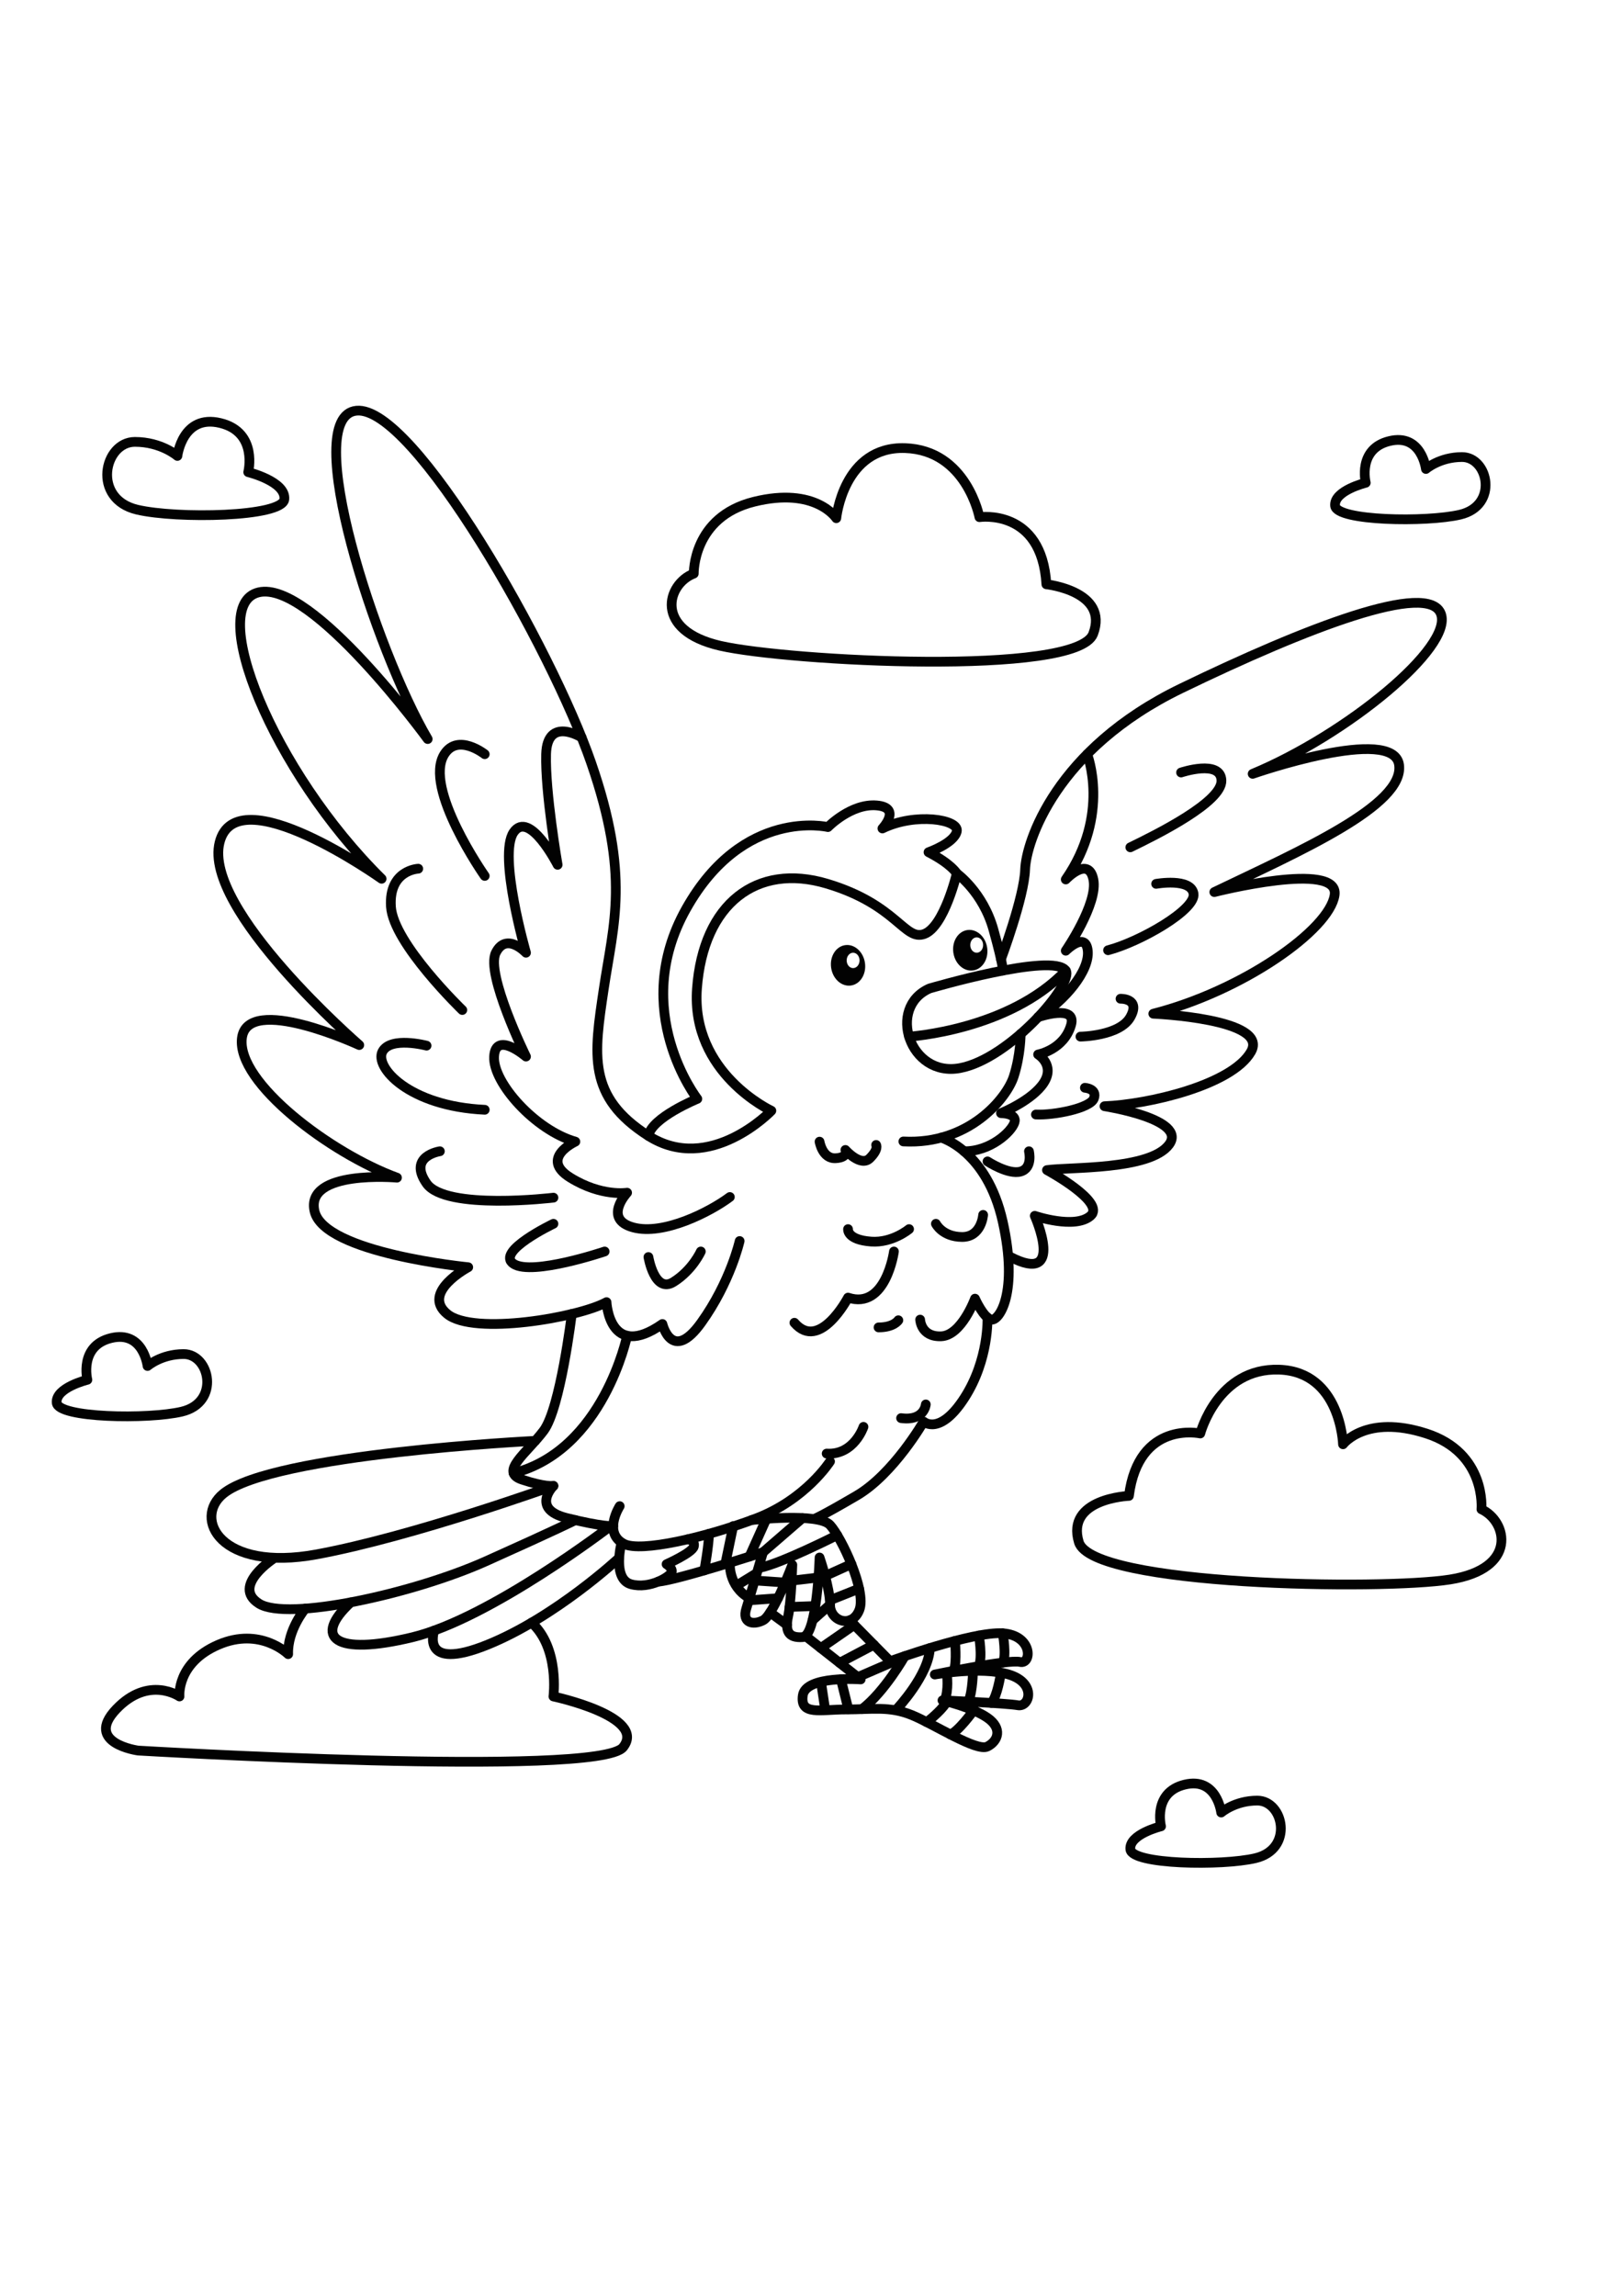 <?xml version="1.0" encoding="utf-8"?>
<!-- Generator: Adobe Illustrator 27.5.0, SVG Export Plug-In . SVG Version: 6.00 Build 0)  -->
<svg xmlns="http://www.w3.org/2000/svg" xmlns:xlink="http://www.w3.org/1999/xlink" viewBox="0 0 500 500" width="595" height="842" preserveAspectRatio="xMidYMid meet" data-scaled="true">
<g id="BACKGROUND">
	<rect style="fill:#FFFFFF;" width="500" height="500"/>
</g>
<g id="OBJECTS">
	<g>
		<g>
			<g>
				<path style="fill:none;stroke:#020202;stroke-width:3;stroke-linecap:round;stroke-linejoin:round;stroke-miterlimit:10;" d="
					M309.099,195.354c0,0,0.38-0.964-2.85-12.59c-3.23-11.627-11.304-17.36-11.304-17.36s-3.876,16.391-10.012,18.652
					c-6.136,2.261-8.397-9.043-30.036-15.502c-21.639-6.459-38.11,6.136-40.048,32.297c-1.938,26.16,22.931,37.68,22.931,37.68
					s-18.947,19.809-37.895,7.751c-18.947-12.057-16.794-24.976-13.78-45.215s8.182-34.881-3.876-69.761
					c-12.058-34.88-54.689-110.24-72.345-108.517s6.029,74.067,21.962,101.196c0,0-35.742-49.091-52.105-45.215
					c-16.364,3.876,4.306,55.12,37.895,88.278c0,0-44.785-31.866-49.952-11.196c-5.167,20.67,43.062,62.44,43.062,62.44
					s-34.45-15.933-36.172-2.153c-1.723,13.78,27.56,35.664,47.799,43.023c0,0-28.421-2.545-25.407,10.374
					c3.014,12.919,47.369,17.225,47.369,17.225s-14.641,7.759-6.459,14.43c8.182,6.671,40.479,1.073,49.091-3.664
					c0,0,0.861,18.201,17.225,6.732c0,0,2.907,12.216,11.95-0.38c9.043-12.596,11.86-25.191,11.86-25.191"/>
				<path style="fill:none;stroke:#020202;stroke-width:3;stroke-linecap:round;stroke-linejoin:round;stroke-miterlimit:10;" d="
					M286.549,200.85c0,0,38.156-11.235,41.986-5.49c2.584,3.876-17.117,27.129-32.62,30.036
					C280.412,228.302,273.307,206.663,286.549,200.85z"/>
				<path style="fill:none;stroke:#020202;stroke-width:3;stroke-linecap:round;stroke-linejoin:round;stroke-miterlimit:10;" d="
					M280.233,215.695c0,0,30.753-1.926,48.301-20.335"/>
				<path style="fill:none;stroke:#020202;stroke-width:3;stroke-linecap:round;stroke-linejoin:round;stroke-miterlimit:10;" d="
					M314.63,214.859c0,0,0.016,6.445-2.137,13.12c-2.153,6.675-13.78,21.1-34.019,20.024"/>
				<path style="fill:none;stroke:#020202;stroke-width:3;stroke-linecap:round;stroke-linejoin:round;stroke-miterlimit:10;" d="
					M252.637,248.06c0,0,0.861,5.326,4.952,5.11c4.091-0.215,3.014-2.552,3.014-2.552s4.737,5.364,7.536,2.558
					c2.799-2.805,1.938-4.097,1.938-4.097"/>
				<path style="fill:none;stroke:#020202;stroke-width:3;stroke-linecap:round;stroke-linejoin:round;stroke-miterlimit:10;" d="
					M290.131,246.826c0,0,14.094,3.976,18.982,25.938c4.888,21.962-1.141,30.574-3.509,30.144c-2.368-0.431-5.052-6.459-5.052-6.459
					s-4.147,11.359-10.42,11.601c-6.274,0.241-6.489-5.141-6.489-5.141"/>
				<path style="fill:none;stroke:#020202;stroke-width:3;stroke-linecap:round;stroke-linejoin:round;stroke-miterlimit:10;" d="
					M294.946,165.404c0,0-1.615-2.879-8.72-6.539c0,0,7.966-2.799,8.72-6.459c0.754-3.66-12.811-5.813-22.931-0.861
					c0,0,6.063-6.459-1.813-7.105c-7.876-0.646-14.982,6.675-14.982,6.675s-26.053-6.244-43.708,25.192s3.445,58.565,3.445,58.565
					s-14.211,5.814-15.072,11.412"/>
				<path style="fill:none;stroke:#020202;stroke-width:3;stroke-linecap:round;stroke-linejoin:round;stroke-miterlimit:10;" d="
					M191.031,360.396c0,0-5.29,8.228,1.319,11.627c5.181,2.664,24.976-1.938,40.479-7.751c15.502-5.814,23.038-17.656,23.038-17.656
					"/>
				<path style="fill:none;stroke:#020202;stroke-width:3;stroke-linecap:round;stroke-linejoin:round;stroke-miterlimit:10;" d="
					M176.257,301.168c0,0-3.5,29.084-8.668,35.974c-5.167,6.89-13.78,12.703-6.675,15.072c7.105,2.368,9.689,1.938,9.689,1.938
					s-7.105,7.105,4.091,9.904c11.196,2.799,14.332,2.488,14.332,2.488"/>
				<path style="fill:none;stroke:#020202;stroke-width:3;stroke-linecap:round;stroke-linejoin:round;stroke-miterlimit:10;" d="
					M304.4,302.264c0,0,0.543,12.917-7.093,24.759c-7.636,11.842-12.589,7.321-12.589,7.321s-9.258,16.148-20.67,22.823
					c-11.411,6.675-12.919,7.105-12.919,7.105"/>
				<path style="fill:none;stroke:#020202;stroke-width:3;stroke-linecap:round;stroke-linejoin:round;stroke-miterlimit:10;" d="
					M193.31,307.873c0,0-7.223,35.195-34.989,42.352"/>
				<path style="fill:none;stroke:#020202;stroke-width:3;stroke-linecap:round;stroke-linejoin:round;stroke-miterlimit:10;" d="
					M231.679,364.691c0,0,20.635-2.358,24.188,1.518c3.553,3.876,11.304,20.347,9.043,26.16c-2.261,5.813-9.043,3.553-9.043-1.615
					c0-5.168-3.23-14.534-3.23-14.534s-0.724,24.223-5.206,24.546c-4.483,0.323-5.452-1.938-4.483-6.459
					c0.969-4.522,1.292-15.826,1.292-15.826s-5.813,15.503-9.043,17.117c-3.23,1.615-6.459,0.646-5.167-3.553
					c1.292-4.199,5.167-17.44,5.167-17.44s-26.816,8.727-32.306,9.05"/>
				<path style="fill:none;stroke:#020202;stroke-width:3;stroke-linecap:round;stroke-linejoin:round;stroke-miterlimit:10;" d="
					M191.565,371.729c0,0-2.875,11.113,2.938,12.728c5.813,1.615,12.161-2.422,12.54-3.714s-1.559-2.462-1.559-2.462
					s7.913-3.513,8.397-5.451c0.484-1.938-1.858-2.23-1.858-2.23"/>
				<path style="fill:none;stroke:#020202;stroke-width:3;stroke-linecap:round;stroke-linejoin:round;stroke-miterlimit:10;" d="
					M164.996,340.268c0,0-80.948,3.979-96.128,16.252c-9.477,7.663-0.969,24.223,28.744,18.732
					c29.713-5.491,72.991-21.101,72.991-21.101"/>
				<path style="fill:none;stroke:#020202;stroke-width:3;stroke-linecap:round;stroke-linejoin:round;stroke-miterlimit:10;" d="
					M84.69,376.308c0,0-13.561,8.634-4.841,14.124c8.72,5.491,47.476-2.977,70.084-13.115
					c22.608-10.138,27.429-12.621,27.429-12.621"/>
				<path style="fill:none;stroke:#020202;stroke-width:3;stroke-linecap:round;stroke-linejoin:round;stroke-miterlimit:10;" d="
					M188.205,366.544c0,0-37.021,28.44-61.061,34.253c-24.041,5.813-30.776,0.137-19.011-10.766"/>
				<path style="fill:none;stroke:#020202;stroke-width:3;stroke-linecap:round;stroke-linejoin:round;stroke-miterlimit:10;" d="
					M133.864,398.729c0,0-4.601,12.874,16.392,4.388c20.993-8.487,40.597-26.77,40.597-26.77"/>
				<path style="fill:none;stroke:#020202;stroke-width:3;stroke-linecap:round;stroke-linejoin:round;stroke-miterlimit:10;" d="
					M308.565,191.83c0,0,7.147-19.106,7.437-27.625c0.289-8.519,9.424-37.094,48.115-55.832
					c38.69-18.738,76.306-33.259,80.068-22.954c3.762,10.306-29.018,37.21-58.036,49.288c0,0,43.527-15.179,45.139-2.722
					s-30.63,26.511-56.961,39.159c0,0,38.69-9.837,37.078,0.937s-28.48,29.543-55.886,36.554c0,0,36.003,1.503,30.092,11.752
					c-5.911,10.249-31.705,16.235-45.139,16.755c0,0,25.794,3.969,19.883,11.848c-5.911,7.879-30.63,6.857-37.616,7.836
					c0,0,18.27,9.88,13.434,14.096s-17.196,0-17.196,0s9.636,21.548-7.541,12.648"/>
				<path style="fill:none;stroke:#020202;stroke-width:3;stroke-linecap:round;stroke-linejoin:round;stroke-miterlimit:10;" d="
					M225.007,377.822c0,0-0.705,7.085,6.012,10.946"/>
				<path style="fill:none;stroke:#020202;stroke-width:3;stroke-linecap:round;stroke-linejoin:round;stroke-miterlimit:10;" d="
					M248.274,400.394l17.042,13.4c0,0-16.985-1.292-17.847,4.952c-0.861,6.244,5.383,4.306,13.349,4.306
					c7.967,0,13.349-1.077,20.239,1.723c6.89,2.799,20.002,11.411,23.35,9.689c3.348-1.723,4.618-5.598,0-8.828
					c-4.618-3.23-13.877-5.383-13.877-5.383s19.593,0.861,23.254,1.507c3.66,0.646,5.785-6.89-2.813-9.474
					c-8.598-2.584-22.809,0-22.809,0s22.608-4.737,26.268-3.876c3.66,0.861,4.004-8.182-5.318-8.828
					c-9.323-0.646-34.73,8.612-34.73,8.612l-12.459-12.626"/>
				
					<line style="fill:none;stroke:#020202;stroke-width:3;stroke-linecap:round;stroke-linejoin:round;stroke-miterlimit:10;" x1="237.397" y1="393.164" x2="242.613" y2="396.997"/>
				<path style="fill:none;stroke:#020202;stroke-width:3;stroke-linecap:round;stroke-linejoin:round;stroke-miterlimit:10;" d="
					M335.136,128.653c0,0,7.286,18.584-6.602,38.608c0,0,7.011-7.428,8.512,0c1.5,7.428-8.512,21.962-8.512,21.962
					s6.136-6.136,6.782,0c0.646,6.136-7.029,15.426-15.303,20.47c0,0,12.073-4.166,10.135,2.46
					c-2.222,7.599-10.135,9.043-10.135,9.043s5.291,3.23,1.738,8.72c-3.553,5.49-13.187,9.366-13.187,9.366s5.113,0,4.144,2.907
					c-0.969,2.907-7.489,8.95-15.533,8.835"/>
				<path style="fill:none;stroke:#020202;stroke-width:3;stroke-linecap:round;stroke-linejoin:round;stroke-miterlimit:10;" d="
					M179.288,123.482c0,0-10.623-6.63-10.946,5.172c-0.323,11.801,3.553,34.086,3.553,34.086s-8.738-17.117-13.574-10.012
					c-4.835,7.105,3.824,37.112,3.824,37.112s-6.076-6.488-9.305,0s9.305,32.003,9.305,32.003s-9.4-8.074-9.837,0
					c-0.437,8.074,12.758,22.722,25.054,26.217c0,0-11.19,5.14-1.546,11.1c9.644,5.96,17.494,4.633,17.494,4.633
					s-7.527,8.11,1.839,10.693c9.366,2.584,23.824-4.845,29.837-9.366"/>
				<path style="fill:none;stroke:#020202;stroke-width:3;stroke-linecap:round;stroke-linejoin:round;stroke-miterlimit:10;" d="
					M275.568,281.915c0,0-2.459,18.086-14.148,14.211c0,0-8.783,16.794-16.534,7.751"/>
				<path style="fill:#020202;" d="M304.307,188.32c0.495,3.437-1.438,6.559-4.317,6.974c-2.879,0.414-5.615-2.036-6.109-5.473
					c-0.495-3.437,1.438-6.559,4.317-6.974C301.077,182.432,303.812,184.882,304.307,188.32z"/>
				<path style="fill:#020202;" d="M266.633,192.973c0.495,3.437-1.438,6.559-4.317,6.974c-2.879,0.415-5.615-2.036-6.109-5.473
					c-0.495-3.437,1.438-6.559,4.317-6.974C263.403,187.086,266.138,189.536,266.633,192.973z"/>
				<ellipse style="fill:#FFFFFF;" cx="262.98" cy="192.209" rx="1.984" ry="2.369"/>
				<ellipse style="fill:#FFFFFF;" cx="301.077" cy="187.471" rx="1.984" ry="2.369"/>
				<path style="fill:none;stroke:#020202;stroke-width:3;stroke-linecap:round;stroke-linejoin:round;stroke-miterlimit:10;" d="
					M149.425,128.653c0,0-8.291-6.557-12.444,0c-6.588,10.403,12.444,37.513,12.444,37.513"/>
				<path style="fill:none;stroke:#020202;stroke-width:3;stroke-linecap:round;stroke-linejoin:round;stroke-miterlimit:10;" d="
					M128.93,163.943c0,0-9.15,0.366-8.418,11.712c0.732,11.346,21.998,31.841,21.998,31.841"/>
				<path style="fill:none;stroke:#020202;stroke-width:3;stroke-linecap:round;stroke-linejoin:round;stroke-miterlimit:10;" d="
					M131.49,218.476c0,0-11.096-2.928-13.599,1.83c-2.503,4.758,8.111,16.836,31.534,17.933"/>
				<path style="fill:none;stroke:#020202;stroke-width:3;stroke-linecap:round;stroke-linejoin:round;stroke-miterlimit:10;" d="
					M135.595,251.026c0,0-9.962,1.486-4.105,9.904c5.857,8.418,39.113,4.392,39.113,4.392"/>
				<path style="fill:none;stroke:#020202;stroke-width:3;stroke-linecap:round;stroke-linejoin:round;stroke-miterlimit:10;" d="
					M170.603,273.374c0,0-18.025,8.6-12.282,12.352c5.743,3.752,28.069-3.811,28.069-3.811"/>
				<path style="fill:none;stroke:#020202;stroke-width:3;stroke-linecap:round;stroke-linejoin:round;stroke-miterlimit:10;" d="
					M199.886,283.622c0,0,1.876,11.346,7.732,7.686c5.856-3.66,8.418-9.393,8.418-9.393"/>
				<path style="fill:none;stroke:#020202;stroke-width:3;stroke-linecap:round;stroke-linejoin:round;stroke-miterlimit:10;" d="
					M303.061,270.629c0,0-0.47,6.854-6.508,6.813c-6.039-0.042-8.052-4.068-8.052-4.068"/>
				<path style="fill:none;stroke:#020202;stroke-width:3;stroke-linecap:round;stroke-linejoin:round;stroke-miterlimit:10;" d="
					M280.233,275.018c0,0-5.157,4.319-11.679,3.845c-7.558-0.549-7.135-3.845-7.135-3.845"/>
				<path style="fill:none;stroke:#020202;stroke-width:3;stroke-linecap:round;stroke-linejoin:round;stroke-miterlimit:10;" d="
					M266.176,335.958c0,0-2.928,8.784-11.346,8.235"/>
				<path style="fill:none;stroke:#020202;stroke-width:3;stroke-linecap:round;stroke-linejoin:round;stroke-miterlimit:10;" d="
					M285.39,329.049c0,0-0.419,5.189-7.621,4.219"/>
				<path style="fill:none;stroke:#020202;stroke-width:3;stroke-linecap:round;stroke-linejoin:round;stroke-miterlimit:10;" d="
					M364.077,134.298c0,0,12.263-4.117,12.445,2.47s-19.582,16.469-28.091,20.587"/>
				<path style="fill:none;stroke:#020202;stroke-width:3;stroke-linecap:round;stroke-linejoin:round;stroke-miterlimit:10;" d="
					M356.392,168.61c0,0,10.705-1.921,11.529,3.019c0.823,4.941-16.469,14.844-26.351,17.441"/>
				<path style="fill:none;stroke:#020202;stroke-width:3;stroke-linecap:round;stroke-linejoin:round;stroke-miterlimit:10;" d="
					M345.412,204.019c0,0,6.313-0.18,3.019,5.674c-3.294,5.855-15.371,6.002-15.371,6.002"/>
				<path style="fill:none;stroke:#020202;stroke-width:3;stroke-linecap:round;stroke-linejoin:round;stroke-miterlimit:10;" d="
					M334.432,231.46c0,0,3.887,0.283,2.767,3.303c-1.12,3.019-12.374,5.215-17.864,4.941"/>
				<path style="fill:none;stroke:#020202;stroke-width:3;stroke-linecap:round;stroke-linejoin:round;stroke-miterlimit:10;" d="
					M317.188,251.025c0,0,1.247,5.148-2.557,6.246c-3.804,1.098-10.222-3.123-10.222-3.123"/>
				<path style="fill:none;stroke:#020202;stroke-width:3;stroke-linecap:round;stroke-linejoin:round;stroke-miterlimit:10;" d="
					M276.926,303.111c0,0-1.362,2.196-6.102,2.196"/>
				<path style="fill:none;stroke:#020202;stroke-width:3;stroke-linecap:round;stroke-linejoin:round;stroke-miterlimit:10;" d="
					M217.118,380.19c0,0,1.455-8.033,1.421-11.264"/>
				
					<line style="fill:none;stroke:#020202;stroke-width:3;stroke-linecap:round;stroke-linejoin:round;stroke-miterlimit:10;" x1="223.575" y1="378.261" x2="226.008" y2="366.544"/>
				
					<line style="fill:none;stroke:#020202;stroke-width:3;stroke-linecap:round;stroke-linejoin:round;stroke-miterlimit:10;" x1="236.073" y1="364.696" x2="231.019" y2="375.944"/>
				
					<line style="fill:none;stroke:#020202;stroke-width:3;stroke-linecap:round;stroke-linejoin:round;stroke-miterlimit:10;" x1="247.39" y1="364.059" x2="235.197" y2="374.607"/>
				<path style="fill:none;stroke:#020202;stroke-width:3;stroke-linecap:round;stroke-linejoin:round;stroke-miterlimit:10;" d="
					M258.075,369.333c0,0-17.341,8.805-23.972,10.086"/>
				
					<line style="fill:none;stroke:#020202;stroke-width:3;stroke-linecap:round;stroke-linejoin:round;stroke-miterlimit:10;" x1="232.642" y1="383.295" x2="242.028" y2="383.945"/>
				
					<line style="fill:none;stroke:#020202;stroke-width:3;stroke-linecap:round;stroke-linejoin:round;stroke-miterlimit:10;" x1="239.827" y1="388.768" x2="231.407" y2="389.392"/>
				
					<line style="fill:none;stroke:#020202;stroke-width:3;stroke-linecap:round;stroke-linejoin:round;stroke-miterlimit:10;" x1="244.582" y1="383.295" x2="252.292" y2="382.389"/>
				
					<line style="fill:none;stroke:#020202;stroke-width:3;stroke-linecap:round;stroke-linejoin:round;stroke-miterlimit:10;" x1="254.35" y1="381.92" x2="262.447" y2="378.261"/>
				
					<line style="fill:none;stroke:#020202;stroke-width:3;stroke-linecap:round;stroke-linejoin:round;stroke-miterlimit:10;" x1="264.835" y1="385.817" x2="255.867" y2="389.392"/>
				
					<line style="fill:none;stroke:#020202;stroke-width:3;stroke-linecap:round;stroke-linejoin:round;stroke-miterlimit:10;" x1="251.13" y1="391.179" x2="243.393" y2="391.461"/>
				
					<line style="fill:none;stroke:#020202;stroke-width:3;stroke-linecap:round;stroke-linejoin:round;stroke-miterlimit:10;" x1="227.106" y1="384.831" x2="232.642" y2="381.432"/>
				
					<line style="fill:none;stroke:#020202;stroke-width:3;stroke-linecap:round;stroke-linejoin:round;stroke-miterlimit:10;" x1="250.469" y1="395.569" x2="255.867" y2="390.755"/>
				
					<line style="fill:none;stroke:#020202;stroke-width:3;stroke-linecap:round;stroke-linejoin:round;stroke-miterlimit:10;" x1="253.027" y1="404.131" x2="263.334" y2="396.997"/>
				
					<line style="fill:none;stroke:#020202;stroke-width:3;stroke-linecap:round;stroke-linejoin:round;stroke-miterlimit:10;" x1="258.816" y1="408.682" x2="269.372" y2="403.117"/>
				
					<line style="fill:none;stroke:#020202;stroke-width:3;stroke-linecap:round;stroke-linejoin:round;stroke-miterlimit:10;" x1="264.419" y1="413.088" x2="274.593" y2="408.682"/>
				
					<line style="fill:none;stroke:#020202;stroke-width:3;stroke-linecap:round;stroke-linejoin:round;stroke-miterlimit:10;" x1="253.168" y1="415.129" x2="254.35" y2="422.972"/>
				
					<line style="fill:none;stroke:#020202;stroke-width:3;stroke-linecap:round;stroke-linejoin:round;stroke-miterlimit:10;" x1="259.218" y1="413.742" x2="261.509" y2="422.972"/>
				<path style="fill:none;stroke:#020202;stroke-width:3;stroke-linecap:round;stroke-linejoin:round;stroke-miterlimit:10;" d="
					M278.902,406.622c0,0-6.22,10.997-13.179,16.326"/>
				<path style="fill:none;stroke:#020202;stroke-width:3;stroke-linecap:round;stroke-linejoin:round;stroke-miterlimit:10;" d="
					M276.423,422.949c0,0,9.922-10.484,10.222-18.818"/>
				<path style="fill:none;stroke:#020202;stroke-width:3;stroke-linecap:round;stroke-linejoin:round;stroke-miterlimit:10;" d="
					M294.378,401.933c0,0,0.619,6.199-0.296,8.953"/>
				<path style="fill:none;stroke:#020202;stroke-width:3;stroke-linecap:round;stroke-linejoin:round;stroke-miterlimit:10;" d="
					M291.886,412.358c0,0,0.674,4.575-0.715,8.052"/>
				<path style="fill:none;stroke:#020202;stroke-width:3;stroke-linecap:round;stroke-linejoin:round;stroke-miterlimit:10;" d="
					M285.686,426.959c0,0,4.184-3.163,5.924-5.908"/>
				<path style="fill:none;stroke:#020202;stroke-width:3;stroke-linecap:round;stroke-linejoin:round;stroke-miterlimit:10;" d="
					M301.748,400.263c0,0,1.169,6.525,0,9.447"/>
				<path style="fill:none;stroke:#020202;stroke-width:3;stroke-linecap:round;stroke-linejoin:round;stroke-miterlimit:10;" d="
					M299.936,411.152c0,0-0.089,6.421-1.37,9.257"/>
				<path style="fill:none;stroke:#020202;stroke-width:3;stroke-linecap:round;stroke-linejoin:round;stroke-miterlimit:10;" d="
					M299.936,423.612c0,0-4.57,6.304-6.996,7.132"/>
				<path style="fill:none;stroke:#020202;stroke-width:3;stroke-linecap:round;stroke-linejoin:round;stroke-miterlimit:10;" d="
					M308.447,412.358c0,0-1.05,6.679-2.812,8.692"/>
				<path style="fill:none;stroke:#020202;stroke-width:3;stroke-linecap:round;stroke-linejoin:round;stroke-miterlimit:10;" d="
					M309.113,399.583c0,0,1.215,7.025,0,9.031"/>
			</g>
		</g>
		<path style="fill:none;stroke:#020202;stroke-width:3;stroke-linecap:round;stroke-linejoin:round;stroke-miterlimit:10;" d="
			M348,357.235c0,0-19.522,0.768-15.428,14.267C336.667,385,426,386.333,447,383s17.667-17.938,9.667-21.636
			c0,0,1.633-17.364-17.017-23.364C421,332,414,341.333,414,341.333s-0.667-22.333-19.667-23C375.333,317.667,370,338,370,338
			S351,333.802,348,357.235z"/>
		<path style="fill:none;stroke:#020202;stroke-width:3;stroke-linecap:round;stroke-linejoin:round;stroke-miterlimit:10;" d="
			M322.558,76.295c0,0,19.424,2.098,14.418,15.286c-5.006,13.188-94.222,8.422-114.946,3.663
			c-20.724-4.759-16.401-19.102-8.168-22.245c0,0-0.445-17.435,18.571-22.149c19.016-4.713,25.363,5.076,25.363,5.076
			s2.189-22.236,21.19-21.604c19.001,0.631,22.935,21.281,22.935,21.281S321.164,52.712,322.558,76.295z"/>
		<path style="fill:none;stroke:#020202;stroke-width:3;stroke-linecap:round;stroke-linejoin:round;stroke-miterlimit:10;" d="
			M94.097,391.97c0,0-5.517,6.58-5.267,14.041c0,0-8.566-8.501-21.533-2.895c-12.967,5.606-11.967,15.934-11.967,15.934
			s-9.5-6.581-19.5,3.921c-10,10.502,6.75,12.752,6.75,12.752s142,8.431,149.5-1.034c7.5-9.466-21.477-15.638-21.477-15.638
			s1.934-14.906-6.729-22.752"/>
		<path style="fill:none;stroke:#020202;stroke-width:3;stroke-linecap:round;stroke-linejoin:round;stroke-miterlimit:10;" d="
			M42.287,53.297c12.167,2.864,44.795,2.3,45.359-3.2s-11.128-8.364-11.128-8.364s3.099-12.302-8.592-15.136
			c-11.691-2.833-13.24,10.133-13.24,10.133s-4.97-4.33-13.1-4.33C32.007,32.402,28.227,49.987,42.287,53.297z"/>
		<path style="fill:none;stroke:#020202;stroke-width:3;stroke-linecap:round;stroke-linejoin:round;stroke-miterlimit:10;" d="
			M56.013,331.276c-10.336,2.433-38.053,1.954-38.532-2.718c-0.479-4.672,9.453-7.105,9.453-7.105s-2.632-10.451,7.299-12.858
			c9.931-2.407,11.248,8.608,11.248,8.608s4.222-3.678,11.128-3.678C64.745,313.525,67.957,328.464,56.013,331.276z"/>
		<path style="fill:none;stroke:#020202;stroke-width:3;stroke-linecap:round;stroke-linejoin:round;stroke-miterlimit:10;" d="
			M386.98,468.893c-10.336,2.433-38.053,1.954-38.532-2.718c-0.479-4.672,9.453-7.105,9.453-7.105s-2.632-10.451,7.299-12.858
			c9.931-2.407,11.248,8.608,11.248,8.608s4.222-3.678,11.128-3.678C395.712,451.142,398.924,466.081,386.98,468.893z"/>
		<path style="fill:none;stroke:#020202;stroke-width:3;stroke-linecap:round;stroke-linejoin:round;stroke-miterlimit:10;" d="
			M450.089,54.826c-10.336,2.433-38.053,1.954-38.532-2.718c-0.479-4.672,9.453-7.105,9.453-7.105s-2.632-10.451,7.299-12.858
			c9.931-2.407,11.247,8.608,11.247,8.608s4.222-3.678,11.128-3.678C458.822,37.075,462.033,52.014,450.089,54.826z"/>
	</g>
</g>
</svg>
